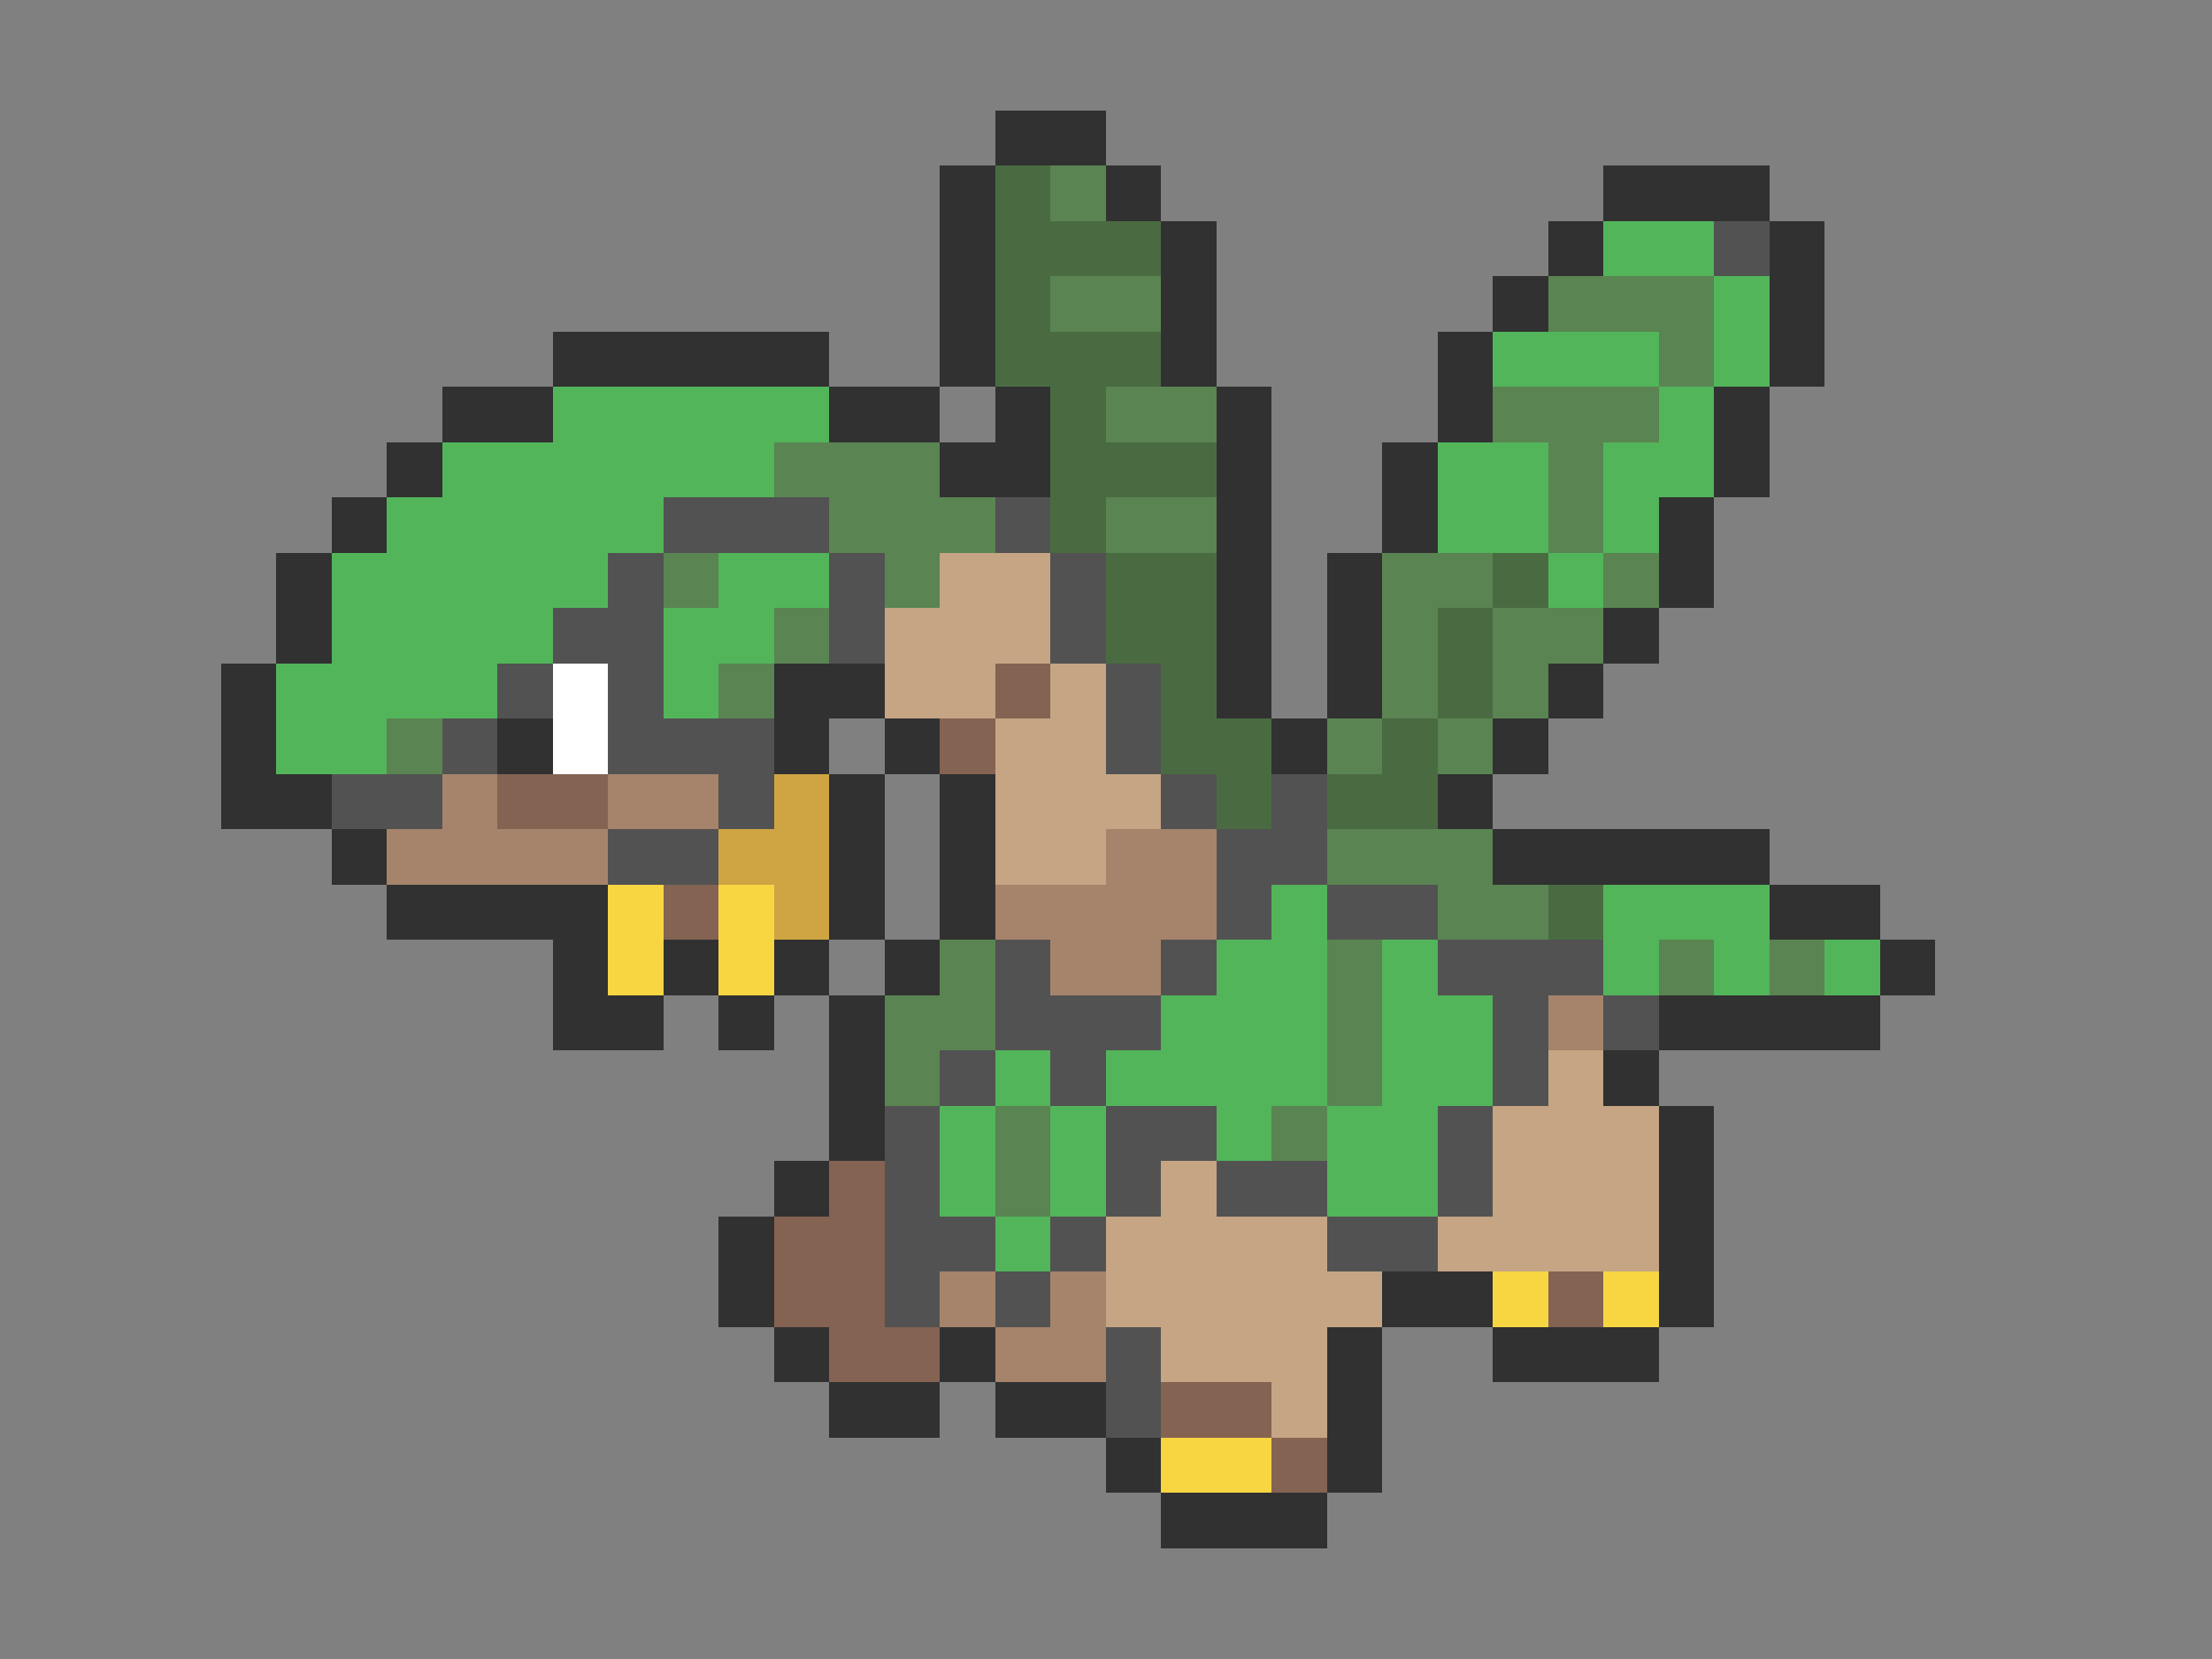 <svg xmlns="http://www.w3.org/2000/svg" viewBox="0 -0.5 40 30" shape-rendering="crispEdges">
<rect x="0" y="-0.5" width="40" height="30" fill="#808080" stroke="none"/>
<path stroke="#313131" d="M18 2h2M17 3h1M20 3h1M29 3h3M17 4h1M21 4h1M28 4h1M32 4h1M17 5h1M21 5h1M27 5h1M32 5h1M10 6h5M17 6h1M21 6h1M26 6h1M32 6h1M8 7h2M15 7h2M18 7h1M22 7h1M26 7h1M31 7h1M7 8h1M17 8h2M22 8h1M25 8h1M31 8h1M6 9h1M22 9h1M25 9h1M30 9h1M5 10h1M22 10h1M24 10h1M30 10h1M5 11h1M22 11h1M24 11h1M29 11h1M4 12h1M14 12h2M22 12h1M24 12h1M28 12h1M4 13h1M9 13h1M14 13h1M16 13h1M23 13h1M27 13h1M4 14h2M15 14h1M17 14h1M26 14h1M6 15h1M15 15h1M17 15h1M27 15h5M7 16h4M15 16h1M17 16h1M32 16h2M10 17h1M12 17h1M14 17h1M16 17h1M34 17h1M10 18h2M13 18h1M15 18h1M30 18h4M15 19h1M29 19h1M15 20h1M30 20h1M14 21h1M30 21h1M13 22h1M30 22h1M13 23h1M25 23h2M30 23h1M14 24h1M17 24h1M24 24h1M27 24h3M15 25h2M18 25h2M24 25h1M20 26h1M24 26h1M21 27h3" />
<path stroke="#4a6b42" d="M18 3h1M18 4h3M18 5h1M18 6h3M19 7h1M19 8h3M19 9h1M20 10h2M27 10h1M20 11h2M26 11h1M21 12h1M26 12h1M21 13h2M25 13h1M22 14h1M24 14h2M28 16h1" />
<path stroke="#5a8452" d="M19 3h1M19 5h2M28 5h3M30 6h1M20 7h2M27 7h3M14 8h3M28 8h1M15 9h3M20 9h2M28 9h1M12 10h1M16 10h1M25 10h2M29 10h1M14 11h1M25 11h1M27 11h2M13 12h1M25 12h1M27 12h1M7 13h1M24 13h1M26 13h1M24 15h3M26 16h2M17 17h1M24 17h1M30 17h1M32 17h1M16 18h2M24 18h1M16 19h1M24 19h1M18 20h1M23 20h1M18 21h1" />
<path stroke="#52b55a" d="M29 4h2M31 5h1M27 6h3M31 6h1M10 7h5M30 7h1M8 8h6M26 8h2M29 8h2M7 9h5M26 9h2M29 9h1M6 10h5M13 10h2M28 10h1M6 11h4M12 11h2M5 12h4M12 12h1M5 13h2M23 16h1M29 16h3M22 17h2M25 17h1M29 17h1M31 17h1M33 17h1M21 18h3M25 18h2M18 19h1M20 19h4M25 19h2M17 20h1M19 20h1M22 20h1M24 20h2M17 21h1M19 21h1M24 21h2M18 22h1" />
<path stroke="#525252" d="M31 4h1M12 9h3M18 9h1M11 10h1M15 10h1M19 10h1M10 11h2M15 11h1M19 11h1M9 12h1M11 12h1M20 12h1M8 13h1M11 13h3M20 13h1M6 14h2M13 14h1M21 14h1M23 14h1M11 15h2M22 15h2M22 16h1M24 16h2M18 17h1M21 17h1M26 17h3M18 18h3M27 18h1M29 18h1M17 19h1M19 19h1M27 19h1M16 20h1M20 20h2M26 20h1M16 21h1M20 21h1M22 21h2M26 21h1M16 22h2M19 22h1M24 22h2M16 23h1M18 23h1M20 24h1M20 25h1" />
<path stroke="#c5a584" d="M17 10h2M16 11h3M16 12h2M19 12h1M18 13h2M18 14h3M18 15h2M28 19h1M27 20h3M21 21h1M27 21h3M20 22h4M26 22h4M20 23h5M21 24h3M23 25h1" />
<path stroke="#ffffff" d="M10 12h1M10 13h1" />
<path stroke="#846352" d="M18 12h1M17 13h1M9 14h2M12 16h1M15 21h1M14 22h2M14 23h2M28 23h1M15 24h2M21 25h2M23 26h1" />
<path stroke="#a5846b" d="M8 14h1M11 14h2M7 15h4M20 15h2M18 16h4M19 17h2M28 18h1M17 23h1M19 23h1M18 24h2" />
<path stroke="#cea542" d="M14 14h1M13 15h2M14 16h1" />
<path stroke="#f7d642" d="M11 16h1M13 16h1M11 17h1M13 17h1M27 23h1M29 23h1M21 26h2" />
</svg>